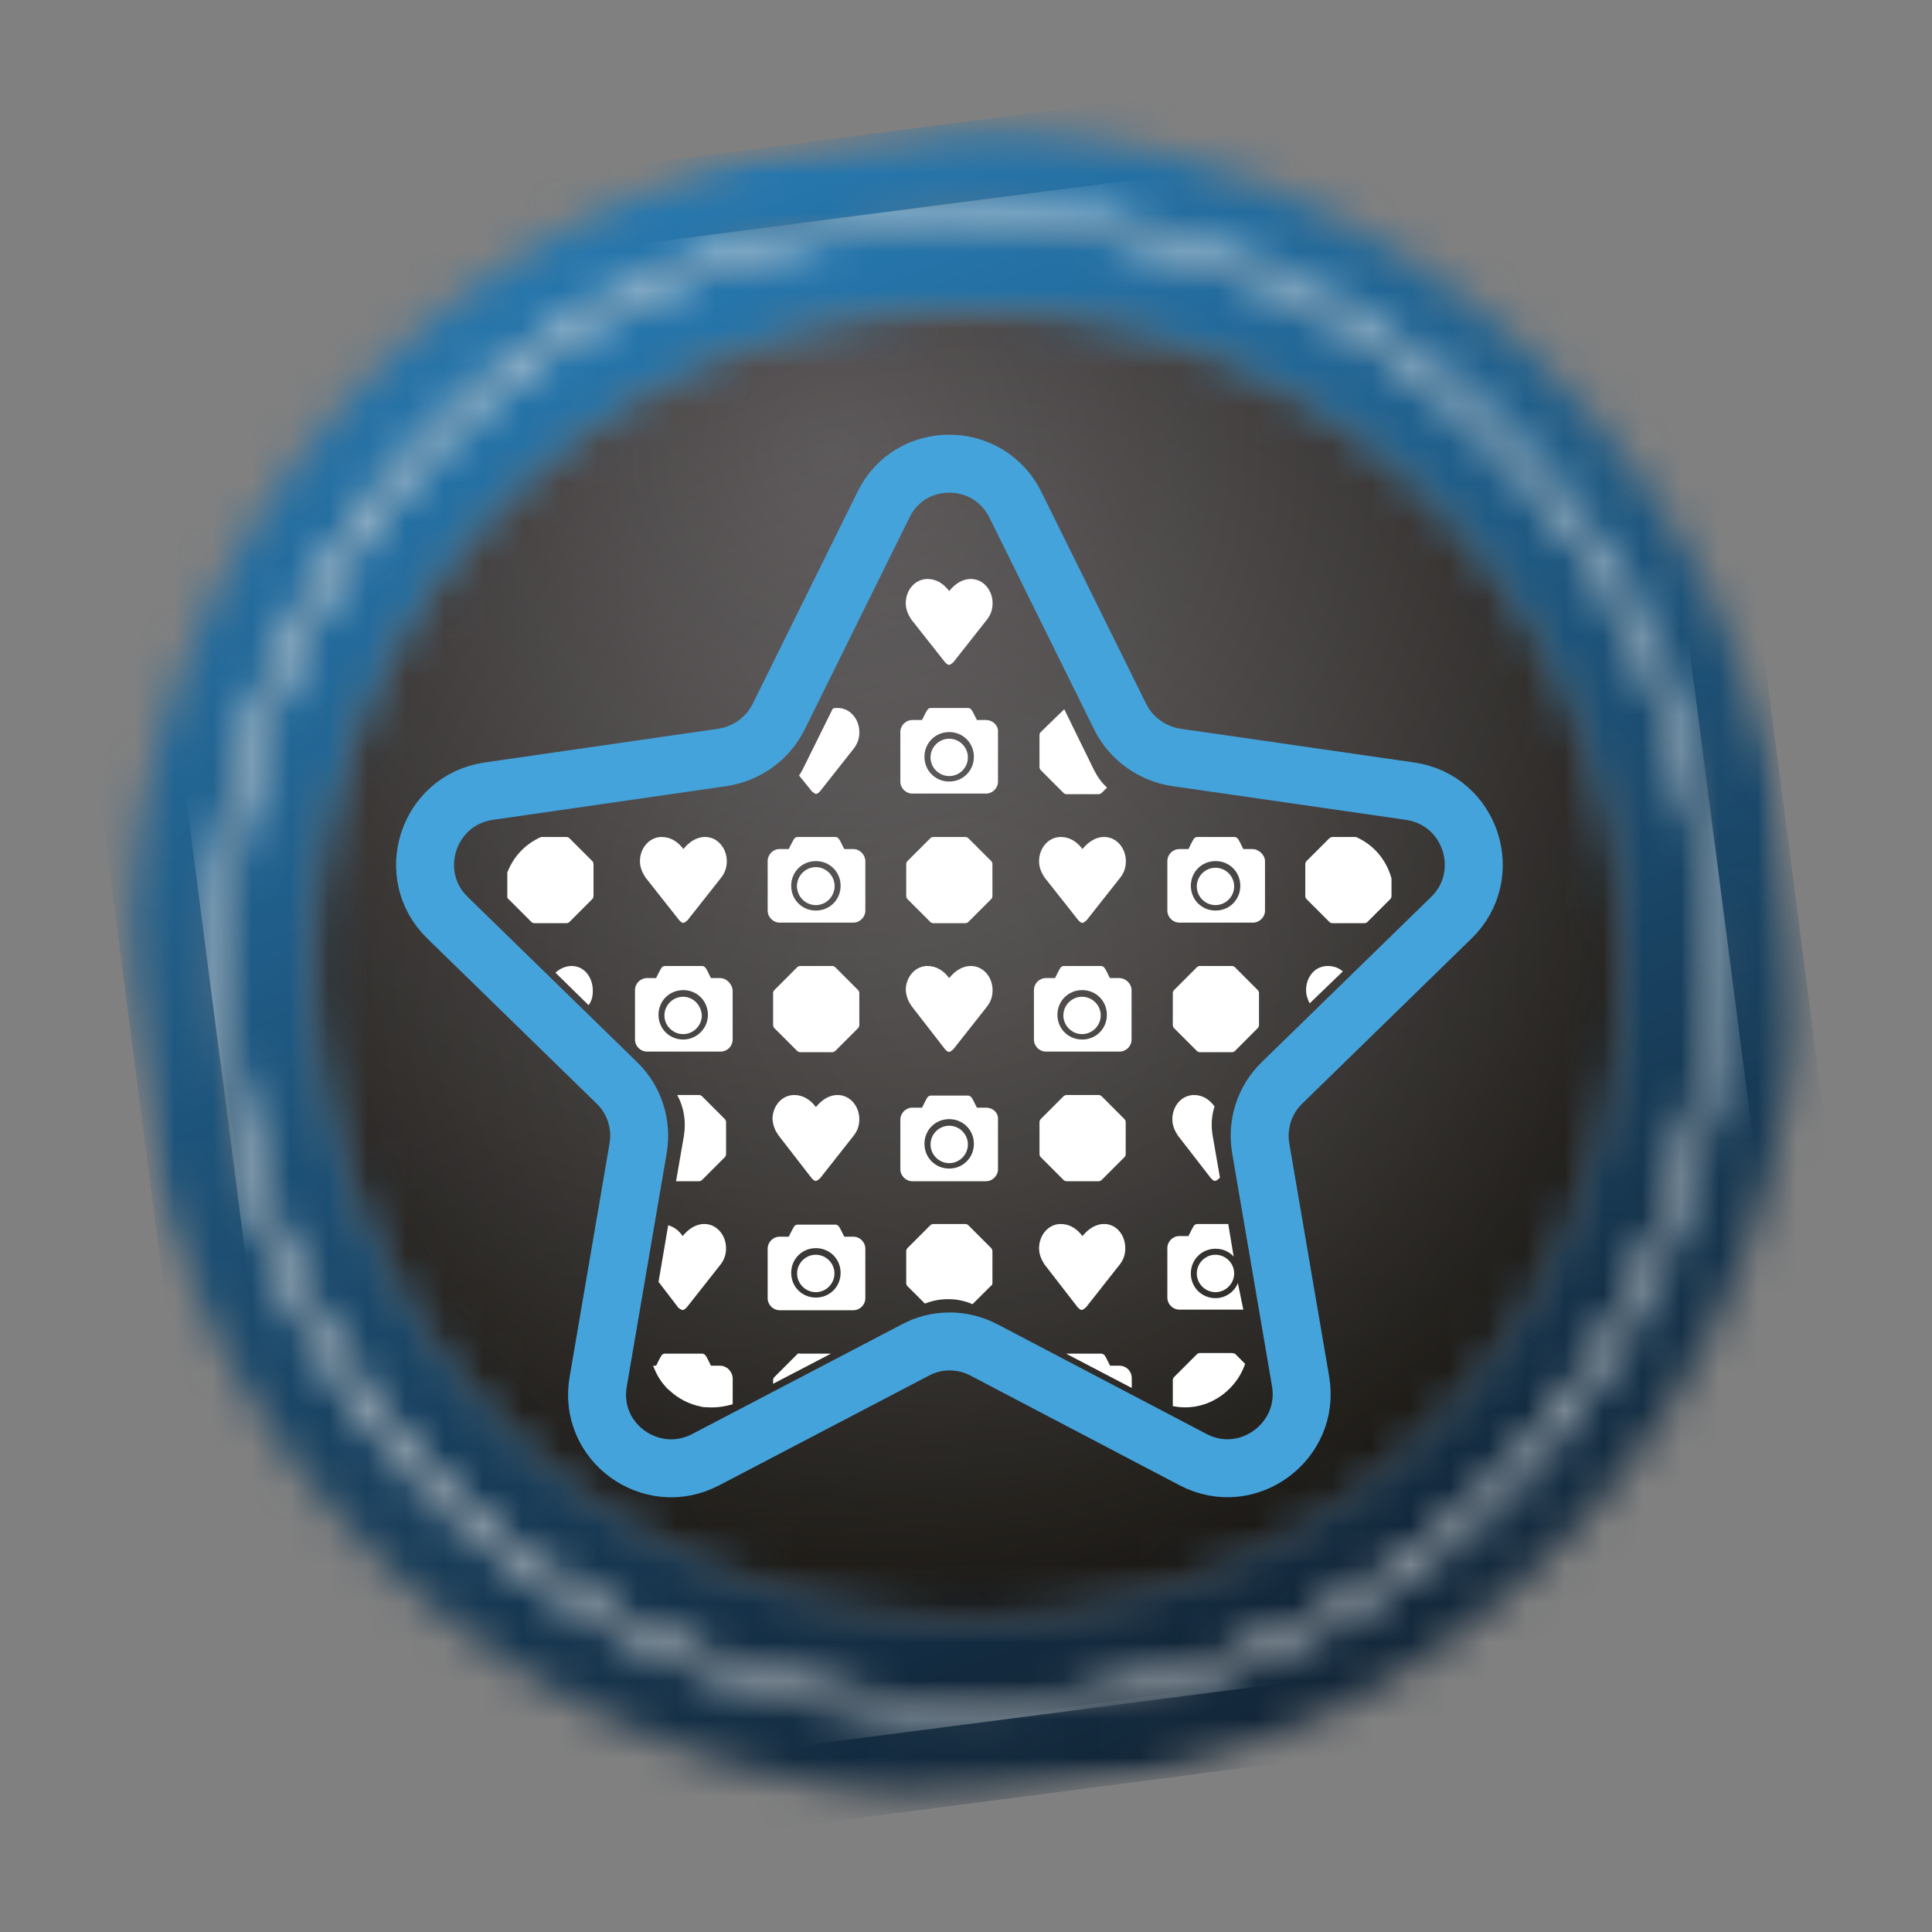 <svg width="50" height="50" viewBox="0 0 50 50" fill="none" xmlns="http://www.w3.org/2000/svg">
<rect x="0" y="0" width="50" height="50" fill="#808080" stroke="none"/>
<mask id="mask0_14022_69440" style="mask-type:luminance" maskUnits="userSpaceOnUse" x="0" y="0" width="50" height="50">
<path d="M43.556 0.715L0.73 6.272L6.294 49.129L49.119 43.572L43.556 0.715Z" fill="white"/>
</mask>
<g mask="url(#mask0_14022_69440)">
<mask id="mask1_14022_69440" style="mask-type:luminance" maskUnits="userSpaceOnUse" x="7" y="7" width="36" height="36">
<path d="M8.122 27.113C9.338 36.474 17.911 43.077 27.271 41.862C36.632 40.648 43.234 32.075 42.019 22.714C40.804 13.354 32.231 6.751 22.87 7.965C13.51 9.18 6.907 17.753 8.122 27.113Z" fill="white"/>
</mask>
<g mask="url(#mask1_14022_69440)">
<path d="M36.827 -1.901L51.886 36.669L13.317 51.728L-1.744 13.158L36.827 -1.901Z" fill="url(#paint0_radial_14022_69440)"/>
</g>
</g>
<mask id="mask2_14022_69440" style="mask-type:luminance" maskUnits="userSpaceOnUse" x="0" y="0" width="50" height="50">
<path d="M43.556 0.715L0.73 6.272L6.294 49.129L49.119 43.572L43.556 0.715Z" fill="white"/>
</mask>
<g mask="url(#mask2_14022_69440)">
<mask id="mask3_14022_69440" style="mask-type:luminance" maskUnits="userSpaceOnUse" x="-12" y="-6" width="78" height="102">
<path d="M54.025 -5.531L-11.207 3.095L0.56 95.419L65.791 86.793L54.025 -5.531Z" fill="white"/>
</mask>
<g mask="url(#mask3_14022_69440)">
<mask id="mask4_14022_69440" style="mask-type:luminance" maskUnits="userSpaceOnUse" x="5" y="5" width="40" height="40">
<path d="M39.815 5.764L5.918 10.164L10.319 44.06L44.216 39.66L39.815 5.764Z" fill="white"/>
</mask>
<g mask="url(#mask4_14022_69440)">
<mask id="mask5_14022_69440" style="mask-type:luminance" maskUnits="userSpaceOnUse" x="7" y="7" width="36" height="36">
<path d="M42.015 22.712C43.23 32.072 36.628 40.645 27.267 41.86C17.907 43.075 9.334 36.472 8.118 27.111C6.903 17.751 13.506 9.178 22.866 7.963C32.226 6.748 40.8 13.351 42.015 22.712Z" fill="white"/>
</mask>
<g mask="url(#mask5_14022_69440)">
<path opacity="0.1" d="M39.815 5.764L5.918 10.164L10.319 44.06L44.216 39.661L39.815 5.764Z" fill="url(#paint1_radial_14022_69440)"/>
</g>
</g>
</g>
</g>
<mask id="mask6_14022_69440" style="mask-type:luminance" maskUnits="userSpaceOnUse" x="0" y="0" width="50" height="50">
<path d="M43.556 0.715L0.73 6.272L6.294 49.129L49.119 43.572L43.556 0.715Z" fill="white"/>
</mask>
<g mask="url(#mask6_14022_69440)">
<mask id="mask7_14022_69440" style="mask-type:luminance" maskUnits="userSpaceOnUse" x="3" y="3" width="44" height="44">
<path d="M5.882 27.398C4.519 16.901 11.951 7.252 22.448 5.89C32.945 4.527 42.594 11.96 43.957 22.456C45.32 32.953 37.888 42.602 27.391 43.965C16.894 45.327 7.245 37.895 5.882 27.398ZM3.51 27.706C5.043 39.511 15.895 47.869 27.699 46.337C39.505 44.804 47.861 33.953 46.329 22.149C44.796 10.343 33.946 1.986 22.14 3.518C10.334 5.05 1.978 15.901 3.51 27.706Z" fill="white"/>
</mask>
<g mask="url(#mask7_14022_69440)">
<path d="M43.549 0.74L0.73 6.297L6.29 49.116L49.108 43.559L43.549 0.74Z" fill="url(#paint2_linear_14022_69440)"/>
</g>
</g>
<mask id="mask8_14022_69440" style="mask-type:luminance" maskUnits="userSpaceOnUse" x="0" y="0" width="50" height="50">
<path d="M43.556 0.715L0.73 6.272L6.294 49.129L49.119 43.572L43.556 0.715Z" fill="white"/>
</mask>
<g mask="url(#mask8_14022_69440)">
<mask id="mask9_14022_69440" style="mask-type:luminance" maskUnits="userSpaceOnUse" x="5" y="5" width="40" height="40">
<path d="M8.277 27.09C7.075 17.834 13.628 9.327 22.884 8.126C32.14 6.924 40.648 13.477 41.85 22.733C43.051 31.99 36.499 40.497 27.243 41.698C17.987 42.899 9.479 36.347 8.277 27.09ZM5.905 27.398C7.277 37.962 16.987 45.441 27.551 44.07C38.115 42.699 45.594 32.989 44.222 22.425C42.851 11.861 33.141 4.383 22.576 5.754C12.012 7.125 4.534 16.834 5.905 27.398Z" fill="white"/>
</mask>
<g mask="url(#mask9_14022_69440)">
<path d="M41.698 3.013L46.962 41.55L8.426 46.811L3.162 8.274L41.698 3.013Z" fill="url(#paint3_linear_14022_69440)"/>
</g>
</g>
<mask id="mask10_14022_69440" style="mask-type:luminance" maskUnits="userSpaceOnUse" x="0" y="0" width="50" height="50">
<path d="M43.59 0.712L0.703 6.276L6.267 49.133L49.154 43.569L43.59 0.712Z" fill="white"/>
</mask>
<g mask="url(#mask10_14022_69440)">
<mask id="mask11_14022_69440" style="mask-type:luminance" maskUnits="userSpaceOnUse" x="5" y="5" width="40" height="40">
<path d="M6.016 27.386C4.651 16.877 12.091 7.218 22.6 5.855C33.109 4.491 42.768 11.93 44.132 22.439C45.497 32.947 38.057 42.606 27.548 43.97C17.039 45.335 7.38 37.895 6.016 27.386ZM5.696 27.428C7.083 38.113 16.904 45.678 27.59 44.291C38.276 42.904 45.84 33.083 44.452 22.398C43.065 11.712 33.243 4.148 22.558 5.534C11.873 6.921 4.308 16.742 5.696 27.428Z" fill="white"/>
</mask>
<g mask="url(#mask11_14022_69440)">
<path d="M41.935 3.02L3.18 8.049L8.211 46.806L46.967 41.777L41.935 3.02Z" fill="white"/>
</g>
</g>
<path d="M24.456 17.137C24.549 17.23 24.565 17.23 24.674 17.137L25.548 16.029C25.641 15.904 25.688 15.779 25.688 15.608C25.688 15.28 25.454 14.984 25.126 14.984C24.892 14.984 24.705 15.124 24.565 15.296C24.424 15.109 24.237 14.984 24.003 14.984C23.675 14.984 23.441 15.28 23.441 15.608C23.441 15.779 23.504 15.904 23.582 16.029L24.456 17.137Z" fill="white"/>
<path d="M21.226 20.475L22.099 19.368C22.193 19.243 22.24 19.118 22.24 18.946C22.24 18.619 22.006 18.322 21.678 18.322C21.631 18.322 21.6 18.322 21.553 18.338L20.773 19.914C20.742 19.976 20.711 20.023 20.68 20.07L21.007 20.475C21.116 20.569 21.132 20.569 21.226 20.475Z" fill="white"/>
<path d="M25.516 18.634L25.282 18.634L25.204 18.478C25.157 18.385 25.126 18.322 25.048 18.322L24.096 18.322C24.003 18.322 23.987 18.4 23.94 18.478L23.862 18.634L23.613 18.634C23.441 18.634 23.301 18.775 23.301 18.946L23.301 20.226C23.301 20.397 23.441 20.538 23.613 20.538L25.516 20.538C25.688 20.538 25.828 20.397 25.828 20.226L25.828 18.946C25.844 18.79 25.703 18.634 25.516 18.634ZM24.564 20.226C24.206 20.226 23.925 19.945 23.925 19.586C23.925 19.227 24.206 18.946 24.564 18.946C24.923 18.946 25.204 19.227 25.204 19.586C25.204 19.945 24.923 20.226 24.564 20.226Z" fill="white"/>
<path d="M24.566 19.118C24.3 19.118 24.082 19.336 24.082 19.602C24.082 19.867 24.3 20.085 24.566 20.085C24.831 20.085 25.049 19.867 25.049 19.602C25.049 19.336 24.831 19.118 24.566 19.118Z" fill="white"/>
<path d="M26.933 18.947C26.918 18.962 26.902 18.994 26.902 19.025L26.902 19.852C26.902 19.883 26.918 19.914 26.933 19.93L27.526 20.523C27.542 20.538 27.573 20.554 27.604 20.554L28.431 20.554C28.462 20.554 28.494 20.538 28.509 20.523L28.65 20.382C28.509 20.257 28.4 20.101 28.306 19.914L27.542 18.354L27.526 18.37L26.933 18.947Z" fill="white"/>
<path d="M13.16 23.268L13.753 23.861C13.769 23.877 13.8 23.892 13.831 23.892L14.658 23.892C14.689 23.892 14.72 23.877 14.736 23.861L15.329 23.268C15.344 23.253 15.36 23.221 15.36 23.19L15.36 22.363C15.36 22.332 15.344 22.301 15.329 22.285L14.736 21.693C14.72 21.677 14.689 21.661 14.658 21.661L14.003 21.661C13.581 21.849 13.285 22.176 13.129 22.582L13.129 23.19C13.129 23.221 13.129 23.253 13.16 23.268Z" fill="white"/>
<path d="M17.577 23.814C17.67 23.908 17.686 23.908 17.795 23.814L18.669 22.707C18.762 22.582 18.809 22.457 18.809 22.285C18.809 21.958 18.575 21.661 18.247 21.661C18.014 21.661 17.826 21.802 17.686 21.973C17.545 21.786 17.358 21.661 17.124 21.661C16.797 21.661 16.562 21.958 16.562 22.285C16.562 22.457 16.625 22.582 16.703 22.707L17.577 23.814Z" fill="white"/>
<path d="M22.083 21.973L21.849 21.973L21.771 21.817C21.724 21.724 21.693 21.661 21.615 21.661L20.647 21.661C20.554 21.661 20.538 21.739 20.491 21.817L20.413 21.973L20.179 21.973C20.008 21.973 19.867 22.114 19.867 22.285L19.867 23.565C19.867 23.736 20.008 23.877 20.179 23.877L22.083 23.877C22.254 23.877 22.395 23.736 22.395 23.565L22.395 22.285C22.395 22.129 22.254 21.973 22.083 21.973ZM21.115 23.565C20.756 23.565 20.476 23.284 20.476 22.925C20.476 22.566 20.756 22.285 21.115 22.285C21.474 22.285 21.755 22.566 21.755 22.925C21.755 23.284 21.474 23.565 21.115 23.565Z" fill="white"/>
<path d="M21.113 23.409C20.847 23.409 20.629 23.19 20.629 22.925C20.629 22.66 20.847 22.442 21.113 22.442C21.378 22.442 21.596 22.66 21.596 22.925C21.596 23.19 21.378 23.409 21.113 23.409Z" fill="white"/>
<path d="M21.113 22.457C20.847 22.457 20.629 22.675 20.629 22.941C20.629 23.206 20.847 23.424 21.113 23.424C21.378 23.424 21.596 23.206 21.596 22.941C21.596 22.675 21.378 22.457 21.113 22.457Z" fill="white"/>
<path d="M24.155 23.892L24.982 23.892C25.013 23.892 25.044 23.877 25.06 23.861L25.653 23.268C25.669 23.253 25.684 23.221 25.684 23.19L25.684 22.363C25.684 22.332 25.669 22.301 25.653 22.285L25.06 21.693C25.044 21.677 25.013 21.661 24.982 21.661L24.155 21.661C24.124 21.661 24.093 21.677 24.077 21.693L23.484 22.285C23.469 22.301 23.453 22.332 23.453 22.363L23.453 23.19C23.453 23.221 23.469 23.253 23.484 23.268L24.077 23.861C24.093 23.877 24.124 23.892 24.155 23.892Z" fill="white"/>
<path d="M27.905 23.814C27.998 23.908 28.014 23.908 28.123 23.814L28.997 22.707C29.09 22.582 29.137 22.457 29.137 22.285C29.137 21.958 28.903 21.661 28.576 21.661C28.342 21.661 28.154 21.802 28.014 21.973C27.873 21.786 27.686 21.661 27.452 21.661C27.125 21.661 26.891 21.958 26.891 22.285C26.891 22.457 26.953 22.582 27.031 22.707L27.905 23.814Z" fill="white"/>
<path d="M31.456 22.457C31.191 22.457 30.973 22.675 30.973 22.941C30.973 23.206 31.191 23.424 31.456 23.424C31.721 23.424 31.94 23.206 31.94 22.941C31.94 22.675 31.721 22.457 31.456 22.457Z" fill="white"/>
<path d="M32.411 21.974L32.177 21.974L32.099 21.817C32.052 21.724 32.021 21.661 31.943 21.661L30.991 21.661C30.897 21.661 30.882 21.739 30.835 21.817L30.757 21.974L30.523 21.974C30.351 21.974 30.211 22.114 30.211 22.285L30.211 23.565C30.211 23.736 30.351 23.877 30.523 23.877L32.426 23.877C32.598 23.877 32.738 23.736 32.738 23.565L32.738 22.285C32.738 22.13 32.582 21.974 32.411 21.974ZM31.459 23.565C31.1 23.565 30.819 23.284 30.819 22.925C30.819 22.566 31.1 22.285 31.459 22.285C31.818 22.285 32.099 22.566 32.099 22.925C32.099 23.284 31.818 23.565 31.459 23.565Z" fill="white"/>
<path d="M34.405 21.693L33.812 22.285C33.797 22.301 33.781 22.332 33.781 22.363L33.781 23.19C33.781 23.221 33.797 23.253 33.812 23.268L34.405 23.861C34.421 23.877 34.452 23.892 34.483 23.892L35.31 23.892C35.341 23.892 35.373 23.877 35.388 23.861L35.981 23.268C35.997 23.253 36.012 23.221 36.012 23.19L36.012 22.738C35.888 22.27 35.56 21.864 35.092 21.661L34.483 21.661C34.452 21.661 34.437 21.677 34.405 21.693Z" fill="white"/>
<path d="M14.796 25C14.64 25 14.5 25.062 14.375 25.172L15.233 26.014C15.311 25.905 15.342 25.796 15.342 25.64C15.342 25.296 15.124 25 14.796 25Z" fill="white"/>
<path d="M18.633 25.312L18.399 25.312L18.321 25.156C18.275 25.062 18.243 25 18.165 25L17.214 25C17.12 25 17.105 25.078 17.058 25.156L16.98 25.312L16.746 25.312C16.574 25.312 16.434 25.452 16.434 25.624L16.434 26.903C16.434 27.075 16.574 27.215 16.746 27.215L18.649 27.215C18.821 27.215 18.961 27.075 18.961 26.903L18.961 25.624C18.945 25.468 18.805 25.312 18.633 25.312ZM17.682 26.903C17.323 26.903 17.042 26.622 17.042 26.264C17.042 25.905 17.323 25.624 17.682 25.624C18.041 25.624 18.321 25.905 18.321 26.264C18.321 26.622 18.025 26.903 17.682 26.903Z" fill="white"/>
<path d="M17.679 25.796C17.414 25.796 17.195 26.014 17.195 26.279C17.195 26.544 17.414 26.763 17.679 26.763C17.944 26.763 18.163 26.544 18.163 26.279C18.147 26.014 17.944 25.796 17.679 25.796Z" fill="white"/>
<path d="M20.71 27.231L21.537 27.231C21.568 27.231 21.599 27.215 21.615 27.2L22.208 26.607C22.223 26.591 22.239 26.56 22.239 26.529L22.239 25.702C22.239 25.671 22.223 25.64 22.208 25.624L21.615 25.031C21.599 25.015 21.568 25 21.537 25L20.71 25C20.679 25 20.648 25.015 20.632 25.031L20.039 25.624C20.023 25.64 20.008 25.671 20.008 25.702L20.008 26.529C20.008 26.56 20.023 26.591 20.039 26.607L20.632 27.2C20.648 27.215 20.679 27.231 20.71 27.231Z" fill="white"/>
<path d="M23.597 26.045L24.456 27.153C24.549 27.247 24.565 27.247 24.674 27.153L25.548 26.045C25.641 25.92 25.688 25.796 25.688 25.624C25.688 25.296 25.454 25 25.126 25C24.892 25 24.705 25.14 24.565 25.312C24.424 25.125 24.237 25 24.003 25C23.675 25 23.441 25.296 23.441 25.624C23.457 25.811 23.519 25.936 23.597 26.045Z" fill="white"/>
<path d="M28.958 25.312L28.724 25.312L28.646 25.156C28.599 25.062 28.568 25 28.49 25L27.538 25C27.444 25 27.429 25.078 27.382 25.156L27.304 25.312L27.07 25.312C26.898 25.312 26.758 25.452 26.758 25.624L26.758 26.903C26.758 27.075 26.898 27.215 27.07 27.215L28.973 27.215C29.145 27.215 29.285 27.075 29.285 26.903L29.285 25.624C29.285 25.468 29.145 25.312 28.958 25.312ZM28.006 26.903C27.647 26.903 27.366 26.622 27.366 26.264C27.366 25.905 27.647 25.624 28.006 25.624C28.365 25.624 28.646 25.905 28.646 26.264C28.646 26.622 28.365 26.903 28.006 26.903Z" fill="white"/>
<path d="M28.003 25.796C27.738 25.796 27.52 26.014 27.52 26.279C27.52 26.544 27.738 26.763 28.003 26.763C28.268 26.763 28.487 26.544 28.487 26.279C28.487 26.014 28.268 25.796 28.003 25.796Z" fill="white"/>
<path d="M31.959 25.031C31.943 25.015 31.912 25 31.881 25L31.054 25C31.022 25 30.991 25.015 30.976 25.031L30.383 25.624C30.367 25.64 30.352 25.671 30.352 25.702L30.352 26.529C30.352 26.56 30.367 26.591 30.383 26.607L30.976 27.2C30.991 27.215 31.022 27.231 31.054 27.231L31.881 27.231C31.912 27.231 31.943 27.215 31.959 27.2L32.551 26.607C32.567 26.591 32.583 26.56 32.583 26.529L32.583 25.702C32.583 25.671 32.567 25.64 32.551 25.624L31.959 25.031Z" fill="white"/>
<path d="M33.801 25.624C33.801 25.764 33.848 25.874 33.894 25.967L34.752 25.14C34.643 25.047 34.519 25 34.362 25C34.019 25 33.801 25.296 33.801 25.624Z" fill="white"/>
<path d="M18.167 30.539L18.76 29.946C18.775 29.93 18.791 29.899 18.791 29.868L18.791 29.041C18.791 29.01 18.775 28.979 18.76 28.963L18.167 28.37C18.151 28.355 18.12 28.339 18.089 28.339L17.527 28.339C17.699 28.651 17.761 29.025 17.699 29.4L17.496 30.57L18.089 30.57C18.12 30.57 18.151 30.554 18.167 30.539Z" fill="white"/>
<path d="M20.148 29.384L21.006 30.492C21.1 30.586 21.116 30.586 21.225 30.492L22.098 29.384C22.192 29.259 22.239 29.135 22.239 28.963C22.239 28.635 22.005 28.339 21.677 28.339C21.443 28.339 21.256 28.479 21.116 28.651C20.975 28.464 20.788 28.339 20.554 28.339C20.226 28.339 19.992 28.635 19.992 28.963C20.008 29.15 20.07 29.275 20.148 29.384Z" fill="white"/>
<path d="M24.566 29.134C24.3 29.134 24.082 29.353 24.082 29.618C24.082 29.883 24.3 30.102 24.566 30.102C24.831 30.102 25.049 29.883 25.049 29.618C25.049 29.353 24.831 29.134 24.566 29.134Z" fill="white"/>
<path d="M25.516 28.666L25.282 28.666L25.204 28.51C25.157 28.417 25.126 28.354 25.048 28.354L24.096 28.354C24.003 28.354 23.987 28.432 23.94 28.51L23.862 28.666L23.613 28.666C23.441 28.666 23.301 28.807 23.301 28.978L23.301 30.258C23.301 30.429 23.441 30.57 23.613 30.57L25.516 30.57C25.688 30.57 25.828 30.429 25.828 30.258L25.828 28.978C25.844 28.807 25.703 28.666 25.516 28.666ZM24.564 30.242C24.206 30.242 23.925 29.961 23.925 29.602C23.925 29.244 24.206 28.963 24.564 28.963C24.923 28.963 25.204 29.244 25.204 29.602C25.204 29.961 24.923 30.242 24.564 30.242Z" fill="white"/>
<path d="M28.509 28.37C28.494 28.355 28.462 28.339 28.431 28.339L27.604 28.339C27.573 28.339 27.542 28.355 27.526 28.37L26.933 28.963C26.918 28.979 26.902 29.01 26.902 29.041L26.902 29.868C26.902 29.899 26.918 29.93 26.933 29.946L27.526 30.539C27.542 30.554 27.573 30.57 27.604 30.57L28.431 30.57C28.462 30.57 28.494 30.554 28.509 30.539L29.102 29.946C29.118 29.93 29.133 29.899 29.133 29.868L29.133 29.041C29.133 29.01 29.118 28.979 29.102 28.963L28.509 28.37Z" fill="white"/>
<path d="M30.901 28.339C30.574 28.339 30.34 28.635 30.34 28.963C30.34 29.135 30.402 29.259 30.48 29.384L31.338 30.492C31.432 30.586 31.448 30.586 31.557 30.492L31.572 30.476L31.385 29.4C31.338 29.135 31.354 28.885 31.432 28.635C31.307 28.464 31.136 28.339 30.901 28.339Z" fill="white"/>
<path d="M17.776 33.831L18.65 32.723C18.744 32.598 18.79 32.473 18.79 32.302C18.79 31.974 18.556 31.677 18.229 31.677C17.995 31.677 17.807 31.818 17.667 31.989C17.573 31.849 17.449 31.756 17.293 31.709L17.043 33.175L17.558 33.846C17.667 33.924 17.683 33.924 17.776 33.831Z" fill="white"/>
<path d="M22.083 32.005L21.849 32.005L21.771 31.849C21.724 31.756 21.693 31.693 21.615 31.693L20.647 31.693C20.554 31.693 20.538 31.771 20.491 31.849L20.413 32.005L20.179 32.005C20.008 32.005 19.867 32.146 19.867 32.317L19.867 33.597C19.867 33.768 20.008 33.909 20.179 33.909L22.083 33.909C22.254 33.909 22.395 33.768 22.395 33.597L22.395 32.317C22.395 32.146 22.254 32.005 22.083 32.005ZM21.115 33.581C20.756 33.581 20.476 33.3 20.476 32.941C20.476 32.583 20.756 32.302 21.115 32.302C21.474 32.302 21.755 32.583 21.755 32.941C21.755 33.3 21.474 33.581 21.115 33.581Z" fill="white"/>
<path d="M21.113 32.473C20.847 32.473 20.629 32.692 20.629 32.957C20.629 33.222 20.847 33.441 21.113 33.441C21.378 33.441 21.596 33.222 21.596 32.957C21.596 32.692 21.378 32.473 21.113 32.473Z" fill="white"/>
<path d="M25.684 33.206L25.684 32.38C25.684 32.348 25.669 32.317 25.653 32.302L25.06 31.709C25.044 31.693 25.013 31.677 24.982 31.677L24.155 31.677C24.124 31.677 24.093 31.693 24.077 31.709L23.484 32.302C23.469 32.317 23.453 32.348 23.453 32.38L23.453 33.206C23.453 33.238 23.469 33.269 23.484 33.285L23.937 33.737C24.327 33.581 24.779 33.581 25.169 33.752L25.637 33.285C25.669 33.269 25.684 33.238 25.684 33.206Z" fill="white"/>
<path d="M28.576 31.677C28.342 31.677 28.154 31.818 28.014 31.989C27.873 31.802 27.686 31.677 27.452 31.677C27.125 31.677 26.891 31.974 26.891 32.302C26.891 32.473 26.953 32.598 27.031 32.723L27.889 33.831C27.983 33.924 27.998 33.924 28.108 33.831L28.981 32.723C29.075 32.598 29.122 32.473 29.122 32.302C29.122 31.974 28.903 31.677 28.576 31.677Z" fill="white"/>
<path d="M32.036 33.206C31.943 33.441 31.709 33.596 31.459 33.596C31.1 33.596 30.819 33.316 30.819 32.957C30.819 32.598 31.1 32.317 31.459 32.317C31.646 32.317 31.818 32.395 31.927 32.52L31.787 31.677L30.991 31.677C30.897 31.677 30.882 31.756 30.835 31.834L30.757 31.989L30.523 31.989C30.351 31.989 30.211 32.13 30.211 32.302L30.211 33.581C30.211 33.752 30.351 33.893 30.523 33.893L32.177 33.893L32.036 33.206Z" fill="white"/>
<path d="M30.973 32.957C30.973 33.222 31.191 33.441 31.456 33.441C31.721 33.441 31.94 33.222 31.94 32.957C31.94 32.692 31.721 32.473 31.456 32.473C31.191 32.473 30.973 32.692 30.973 32.957Z" fill="white"/>
<path d="M18.634 35.344L18.4 35.344L18.322 35.188C18.275 35.094 18.244 35.032 18.166 35.032L17.214 35.032C17.121 35.032 17.105 35.11 17.058 35.188L16.98 35.344L16.902 35.344C16.98 35.547 17.074 35.718 17.214 35.874C17.246 35.921 17.292 35.952 17.324 35.983C17.558 36.202 17.838 36.342 18.151 36.405C18.197 36.42 18.26 36.42 18.306 36.42C18.525 36.436 18.743 36.405 18.962 36.342L18.962 35.656C18.946 35.484 18.806 35.344 18.634 35.344Z" fill="white"/>
<path d="M20.632 35.047L20.039 35.64C20.023 35.656 20.008 35.687 20.008 35.718L20.008 35.812L21.506 35.032L20.71 35.032C20.679 35.016 20.648 35.032 20.632 35.047Z" fill="white"/>
<path d="M28.963 35.344L28.729 35.344L28.651 35.188C28.604 35.094 28.573 35.032 28.495 35.032L27.59 35.032L29.29 35.921L29.29 35.672C29.29 35.484 29.15 35.344 28.963 35.344Z" fill="white"/>
<path d="M31.881 35.016L31.054 35.016C31.022 35.016 30.991 35.032 30.976 35.047L30.383 35.64C30.367 35.656 30.352 35.687 30.352 35.718L30.352 36.389C31.163 36.56 31.959 36.061 32.224 35.297L31.959 35.032C31.927 35.032 31.912 35.016 31.881 35.016Z" fill="white"/>
<path d="M26.279 13.065L28.994 18.556C29.275 19.118 29.821 19.508 30.445 19.602L36.498 20.476C38.074 20.71 38.698 22.644 37.559 23.752L33.175 28.027C32.723 28.464 32.52 29.103 32.629 29.727L33.659 35.749C33.924 37.31 32.286 38.511 30.882 37.778L25.468 34.938C24.907 34.642 24.236 34.642 23.69 34.938L18.26 37.778C16.856 38.511 15.202 37.325 15.483 35.749L16.513 29.727C16.622 29.103 16.419 28.464 15.967 28.027L11.583 23.752C10.444 22.644 11.068 20.71 12.644 20.476L18.697 19.602C19.321 19.508 19.867 19.118 20.148 18.556L22.863 13.065C23.549 11.645 25.577 11.645 26.279 13.065Z" stroke="#45A3DB" stroke-width="1.5" stroke-miterlimit="10"/>
<defs>
<radialGradient id="paint0_radial_14022_69440" cx="0" cy="0" r="1" gradientUnits="userSpaceOnUse" gradientTransform="translate(21.598 11.886) rotate(68.671) scale(33.529 33.528)">
<stop stop-color="#605C5E"/>
<stop offset="1" stop-color="#13110C"/>
</radialGradient>
<radialGradient id="paint1_radial_14022_69440" cx="0" cy="0" r="1" gradientUnits="userSpaceOnUse" gradientTransform="translate(25.067 24.913) rotate(-7.395) scale(17.091 17.091)">
<stop stop-color="white"/>
<stop offset="0.101" stop-color="#F7F7F7"/>
<stop offset="0.234" stop-color="#E0DEDE"/>
<stop offset="0.386" stop-color="#BDB9B9"/>
<stop offset="0.551" stop-color="#908B89"/>
<stop offset="0.727" stop-color="#5E5956"/>
<stop offset="0.909" stop-color="#2B2825"/>
<stop offset="1" stop-color="#13110C"/>
</radialGradient>
<linearGradient id="paint2_linear_14022_69440" x1="-21.411" y1="73.284" x2="-47.569" y2="1.963" gradientUnits="userSpaceOnUse">
<stop stop-color="#0E1621"/>
<stop offset="1" stop-color="#32A7F4"/>
</linearGradient>
<linearGradient id="paint3_linear_14022_69440" x1="-16.948" y1="68.758" x2="-40.665" y2="4.089" gradientUnits="userSpaceOnUse">
<stop stop-color="#0E1621"/>
<stop offset="1" stop-color="#32A7F4"/>
</linearGradient>
</defs>
</svg>
